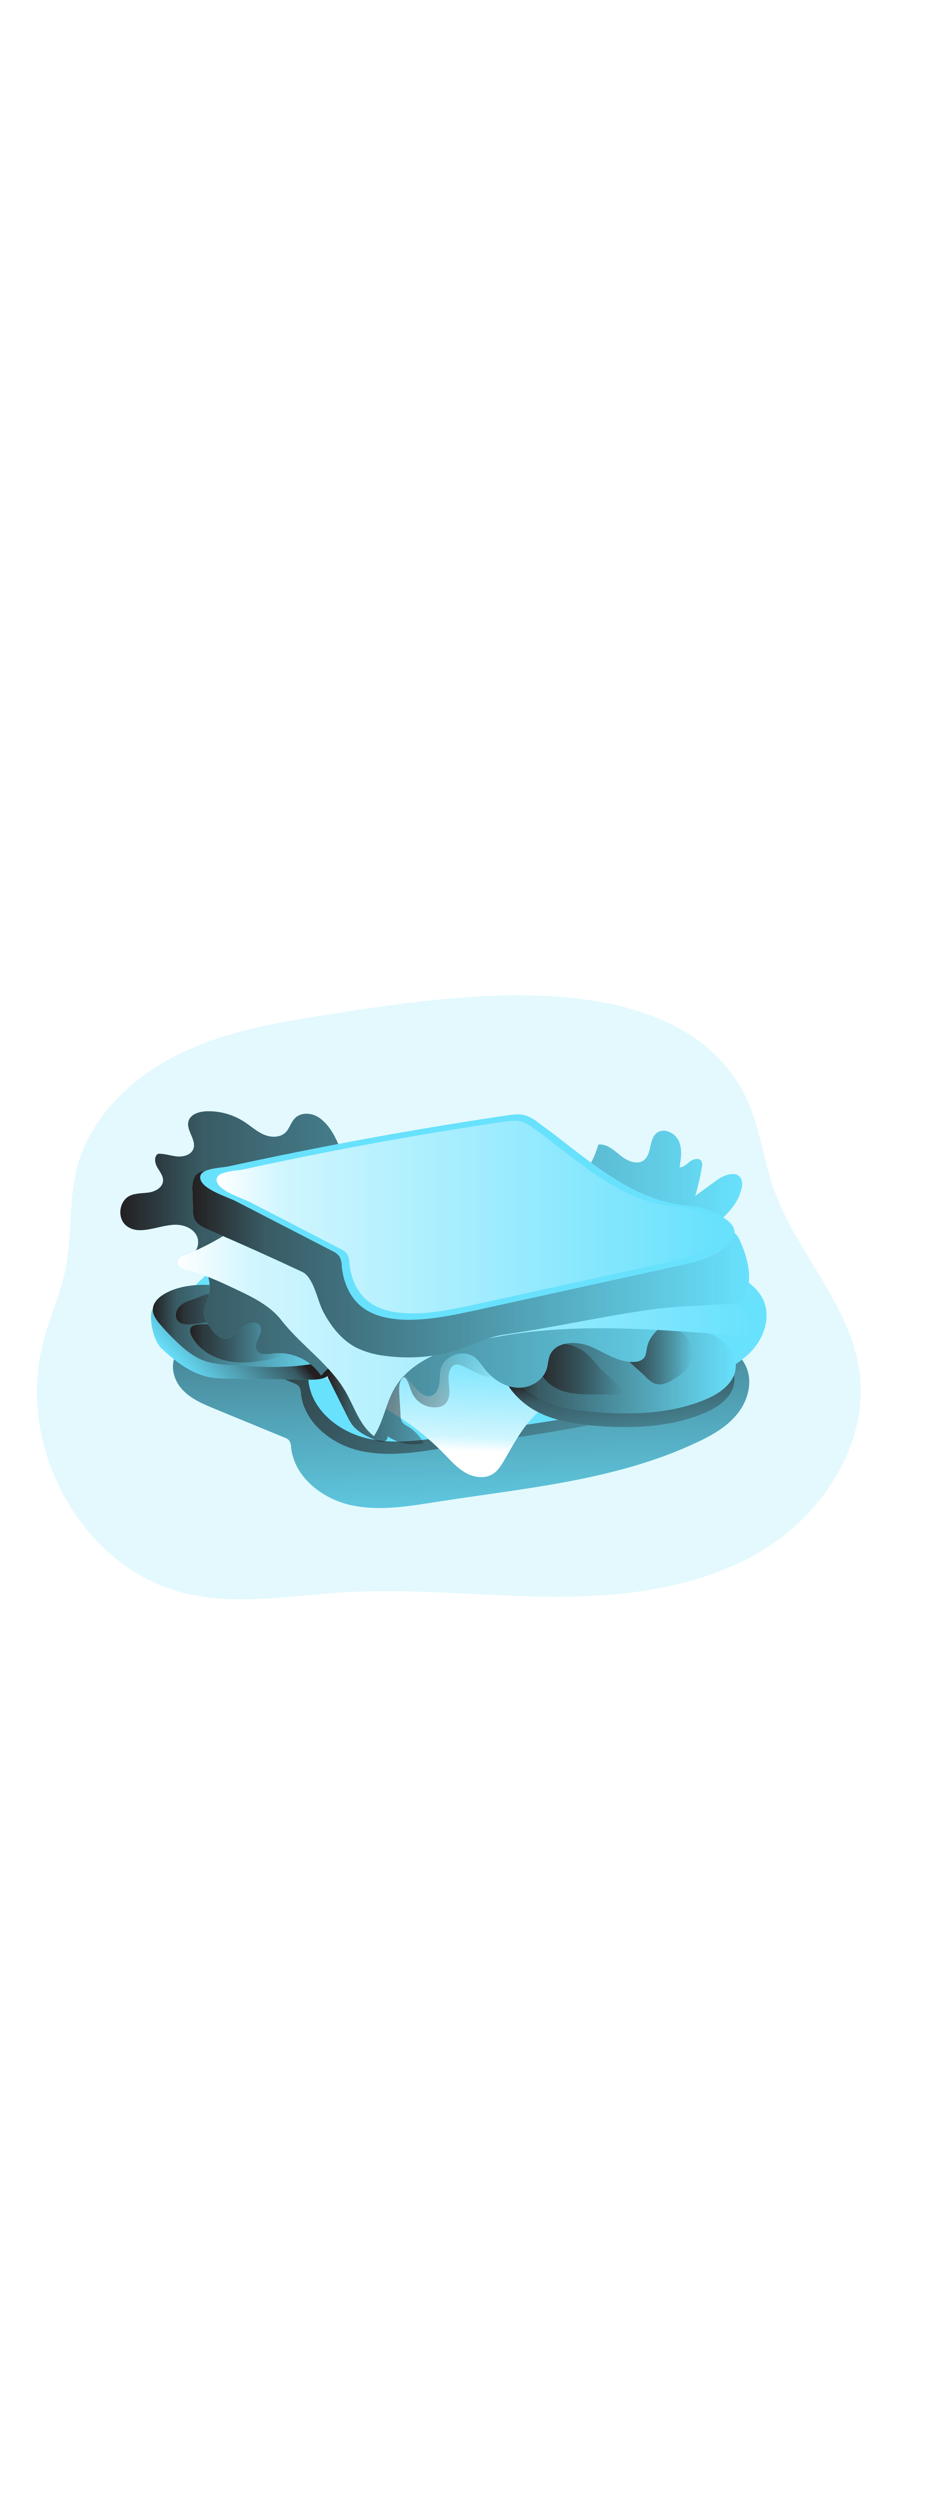 <svg id="_0433_sandwich" xmlns="http://www.w3.org/2000/svg" xmlns:xlink="http://www.w3.org/1999/xlink" viewBox="0 0 500 500" data-imageid="sandwich-34" imageName="Sandwich" class="illustrations_image" style="width: 188px;"><defs><style>.cls-1_sandwich-34{fill:url(#linear-gradient);}.cls-1_sandwich-34,.cls-2_sandwich-34,.cls-3_sandwich-34,.cls-4_sandwich-34,.cls-5_sandwich-34,.cls-6_sandwich-34,.cls-7_sandwich-34,.cls-8_sandwich-34,.cls-9_sandwich-34,.cls-10_sandwich-34,.cls-11_sandwich-34,.cls-12_sandwich-34,.cls-13_sandwich-34,.cls-14_sandwich-34,.cls-15_sandwich-34,.cls-16_sandwich-34,.cls-17_sandwich-34,.cls-18_sandwich-34,.cls-19_sandwich-34{stroke-width:0px;}.cls-2_sandwich-34{isolation:isolate;opacity:.18;}.cls-2_sandwich-34,.cls-19_sandwich-34{fill:#68e1fd;}.cls-3_sandwich-34{fill:url(#linear-gradient-11-sandwich-34);}.cls-4_sandwich-34{fill:url(#linear-gradient-12-sandwich-34);}.cls-5_sandwich-34{fill:url(#linear-gradient-13-sandwich-34);}.cls-6_sandwich-34{fill:url(#linear-gradient-10-sandwich-34);}.cls-7_sandwich-34{fill:url(#linear-gradient-17-sandwich-34);}.cls-8_sandwich-34{fill:url(#linear-gradient-16-sandwich-34);}.cls-9_sandwich-34{fill:url(#linear-gradient-15-sandwich-34);}.cls-10_sandwich-34{fill:url(#linear-gradient-14-sandwich-34);}.cls-11_sandwich-34{fill:url(#linear-gradient-4-sandwich-34);}.cls-12_sandwich-34{fill:url(#linear-gradient-2-sandwich-34);}.cls-13_sandwich-34{fill:url(#linear-gradient-3-sandwich-34);}.cls-14_sandwich-34{fill:url(#linear-gradient-8-sandwich-34);}.cls-15_sandwich-34{fill:url(#linear-gradient-9-sandwich-34);}.cls-16_sandwich-34{fill:url(#linear-gradient-7-sandwich-34);}.cls-17_sandwich-34{fill:url(#linear-gradient-5-sandwich-34);}.cls-18_sandwich-34{fill:url(#linear-gradient-6-sandwich-34);}</style><linearGradient id="linear-gradient-sandwich-34" x1="733.01" y1="3100.72" x2="736.15" y2="2930.73" gradientTransform="translate(-502.43 3327.2) scale(1 -1)" gradientUnits="userSpaceOnUse"><stop offset="0" stop-color="#231f20"/><stop offset=".13" stop-color="#231f20" stop-opacity=".69"/><stop offset="1" stop-color="#231f20" stop-opacity="0"/></linearGradient><linearGradient id="linear-gradient-2-sandwich-34" x1="745.21" y1="3111.21" x2="750.81" y2="2906.23" xlink:href="#linear-gradient-sandwich-34"/><linearGradient id="linear-gradient-3-sandwich-34" x1="599.71" y1="3034.55" x2="906.57" y2="3034.55" xlink:href="#linear-gradient-sandwich-34"/><linearGradient id="linear-gradient-4-sandwich-34" x1="734.57" y1="2970.96" x2="737.03" y2="3029.02" gradientTransform="translate(-502.43 3327.2) scale(1 -1)" gradientUnits="userSpaceOnUse"><stop offset="0" stop-color="#fff"/><stop offset=".13" stop-color="#fff" stop-opacity=".69"/><stop offset="1" stop-color="#fff" stop-opacity="0"/></linearGradient><linearGradient id="linear-gradient-5-sandwich-34" x1="676.87" y1="3003.07" x2="769.3" y2="3003.07" xlink:href="#linear-gradient-sandwich-34"/><linearGradient id="linear-gradient-6-sandwich-34" x1="643.72" y1="3039.8" x2="604.89" y2="3005.53" xlink:href="#linear-gradient-sandwich-34"/><linearGradient id="linear-gradient-7-sandwich-34" x1="832.01" y1="3015.13" x2="846" y2="2925.59" xlink:href="#linear-gradient-sandwich-34"/><linearGradient id="linear-gradient-8-sandwich-34" x1="773.51" y1="3014.56" x2="894.21" y2="3014.56" xlink:href="#linear-gradient-sandwich-34"/><linearGradient id="linear-gradient-9-sandwich-34" x1="833.15" y1="3022.22" x2="871.25" y2="3022.22" xlink:href="#linear-gradient-sandwich-34"/><linearGradient id="linear-gradient-10-sandwich-34" x1="788.98" y1="3013.79" x2="834.36" y2="3013.79" xlink:href="#linear-gradient-sandwich-34"/><linearGradient id="linear-gradient-11-sandwich-34" x1="583.82" y1="3036.81" x2="679.41" y2="3036.81" xlink:href="#linear-gradient-sandwich-34"/><linearGradient id="linear-gradient-12-sandwich-34" x1="603.72" y1="3029.21" x2="653.75" y2="3029.21" xlink:href="#linear-gradient-sandwich-34"/><linearGradient id="linear-gradient-13-sandwich-34" x1="596.09" y1="3045.76" x2="630.18" y2="3045.76" xlink:href="#linear-gradient-sandwich-34"/><linearGradient id="linear-gradient-14-sandwich-34" x1="566.52" y1="3075.2" x2="897.62" y2="3075.2" xlink:href="#linear-gradient-sandwich-34"/><linearGradient id="linear-gradient-15-sandwich-34" x1="597.01" y1="3031.54" x2="904.88" y2="3031.54" xlink:href="#linear-gradient-4-sandwich-34"/><linearGradient id="linear-gradient-16-sandwich-34" x1="604.83" y1="3069.92" x2="901.34" y2="3069.92" xlink:href="#linear-gradient-sandwich-34"/><linearGradient id="linear-gradient-17-sandwich-34" x1="617.75" y1="3094.72" x2="884.72" y2="3094.72" xlink:href="#linear-gradient-4-sandwich-34"/></defs><g id="background_sandwich-34"><path class="cls-2_sandwich-34 targetColor" d="M169.57,125.56c-26.56,4.12-53.42,9.33-77.27,21.75-23.85,12.42-44.66,33.09-51.34,59.13-4.48,17.39-2.48,35.83-6.03,53.42-2.7,13.58-8.57,26.31-12.07,39.75-14.41,55,20.52,119.84,75.88,133.05,27.53,6.55,56.26,1.09,84.48-.58,38.01-2.26,76.1,2.4,114.19,2.34,38.09-.06,77.52-5.35,109.87-25.45,32.35-20.1,55.9-57.82,50.21-95.47-5.33-35.02-33.42-62.11-45.27-95.51-6.39-17.98-8.05-37.79-17.68-54.26-40.67-69.62-162.14-47.9-224.96-38.16Z" style="fill: rgb(104, 225, 253);"/><path class="cls-1_sandwich-34" d="M54.28,337.6c-3.32,1.24-7.3,3.55-6.76,7.04.34,2.06,2.2,3.48,3.99,4.53,20.8,12.24,48.7,4.61,69.98,15.95,9.08,4.84,16.15,12.7,23.74,19.57,7.59,6.87,16.81,13.09,27.08,13.38,8.48.25,16.49-3.59,24.71-5.71,9.94-2.55,20.25-2.62,30.46-3.34,16.9-1.18,33.54-4.19,50.26-7.18l86.82-15.62c15.75-2.83,31.62-5.7,46.61-11.28,2.41-.89,4.97-2.01,6.21-4.26,2.56-4.65-2.14-9.94-6.66-12.72-13.89-8.52-30.42-11.81-46.71-12.42-16.29-.61-32.54,1.24-48.8,2.22-70.72,4.43-141.38-6-212.12-4.86-16.94.22-33.09,8.8-48.82,14.7Z"/></g><g id="sandwich_sandwich-34"><path class="cls-19_sandwich-34 targetColor" d="M98.58,300.53c-1.63,1.34-3.11,2.87-4.41,4.53-3.91,5.66-1.93,13.84,2.7,18.96s11.18,7.89,17.58,10.51l37.13,15.28c.86.28,1.65.75,2.3,1.38.78,1.14,1.18,2.5,1.14,3.88,1.66,15.5,16.21,27.07,31.4,30.55s31.06.72,46.44-1.69c46.88-7.3,95.32-11.37,138.24-31.6,8.01-3.73,15.96-8.26,21.52-15.14s8.27-16.67,4.77-24.85c-3.37-7.8-11.42-12.42-19.04-16.15-13.58-6.67-27.54-12.56-41.49-18.44-19.16-8.07-38.51-16.22-59.03-19.74-32.01-5.5-64.76.55-97.25.96-11.69.15-23.45-.43-35.03,1.24-9.25,1.3-24.08,4.43-29.74,12.78-6.35,9.37-8.25,19.29-17.22,27.54Z" style="fill: rgb(104, 225, 253);"/><path class="cls-12_sandwich-34" d="M98.58,300.53c-1.63,1.34-3.11,2.87-4.41,4.53-3.91,5.66-1.93,13.84,2.7,18.96s11.18,7.89,17.58,10.51l37.13,15.28c.86.28,1.65.75,2.3,1.38.78,1.14,1.18,2.5,1.14,3.88,1.66,15.5,16.21,27.07,31.4,30.55s31.06.72,46.44-1.69c46.88-7.3,95.32-11.37,138.24-31.6,8.01-3.73,15.96-8.26,21.52-15.14s8.27-16.67,4.77-24.85c-3.37-7.8-11.42-12.42-19.04-16.15-13.58-6.67-27.54-12.56-41.49-18.44-19.16-8.07-38.51-16.22-59.03-19.74-32.01-5.5-64.76.55-97.25.96-11.69.15-23.45-.43-35.03,1.24-9.25,1.3-24.08,4.43-29.74,12.78-6.35,9.37-8.25,19.29-17.22,27.54Z"/><path class="cls-13_sandwich-34" d="M103.77,271.69c-1.63,1.34-3.1,2.86-4.4,4.53-3.93,5.66-1.93,13.84,2.68,18.96s11.18,7.89,17.58,10.51l37.13,15.28c.86.28,1.65.76,2.3,1.39.78,1.14,1.18,2.5,1.16,3.88,1.65,15.5,16.15,27.06,31.4,30.55s31.06.71,46.42-1.69c46.87-7.32,95.32-11.42,138.25-31.62,8-3.73,15.95-8.25,21.5-15.13,5.55-6.88,8.27-16.68,4.77-24.85-3.37-7.8-11.42-12.42-19.04-16.15-13.58-6.68-27.54-12.56-41.49-18.45-19.16-8.07-38.51-16.21-59.02-19.74-32.03-5.5-64.77.55-97.26.97-11.69.15-23.45-.43-35.03,1.24-9.25,1.24-24.08,4.43-29.73,12.77-6.27,9.37-8.24,19.31-17.23,27.54Z"/><path class="cls-19_sandwich-34 targetColor" d="M107.83,265.15c-1.63,1.34-3.11,2.86-4.41,4.53-3.93,5.66-1.93,13.84,2.68,18.96,4.61,5.12,11.18,7.89,17.58,10.51l37.14,15.28c.86.29,1.65.76,2.3,1.39.77,1.14,1.17,2.5,1.14,3.88,1.65,15.5,16.21,27.06,31.4,30.55s31.06.71,46.42-1.69c46.9-7.32,95.32-11.38,138.25-31.62,8-3.73,15.96-8.25,21.52-15.13,5.55-6.88,8.26-16.68,4.76-24.85-3.37-7.8-11.42-12.36-19.04-16.15-13.58-6.68-27.54-12.56-41.48-18.45-19.17-8.07-38.51-16.21-59.03-19.74-32.03-5.5-64.77.55-97.26.97-11.69.15-23.44-.43-35.02,1.24-9.27,1.3-24.09,4.42-29.74,12.77-6.34,9.37-8.24,19.31-17.22,27.54Z" style="fill: rgb(104, 225, 253);"/><path class="cls-19_sandwich-34 targetColor" d="M236.55,358.5c3.55,3.64,6.98,7.54,11.42,10.04s10.21,3.3,14.5.57c2.65-1.69,4.36-4.45,5.95-7.16,5.94-10.16,11.47-21.12,21.06-27.98,1.91-1.17,3.69-2.53,5.32-4.06,4.97-5.39,3.39-14.62-1.61-20.04-5.01-5.42-12.35-7.9-19.43-9.94-16.36-4.68-33.23-8.03-50.24-8-10.07-.04-20.11,1.3-29.81,3.99-6.34,1.8-21.12,5.25-23.45,12.51-2.48,7.76,7.55,13.78,13.28,16.15,9.07,3.83,17.93,7.45,26.36,12.61,9.73,5.97,18.69,13.13,26.67,21.31Z" style="fill: rgb(104, 225, 253);"/><path class="cls-11_sandwich-34" d="M236.55,358.5c3.55,3.64,6.98,7.54,11.42,10.04s10.21,3.3,14.5.57c2.65-1.69,4.36-4.45,5.95-7.16,5.94-10.16,11.47-21.12,21.06-27.98,1.91-1.17,3.69-2.53,5.32-4.06,4.97-5.39,3.39-14.62-1.61-20.04-5.01-5.42-12.35-7.9-19.43-9.94-16.36-4.68-33.23-8.03-50.24-8-10.07-.04-20.11,1.3-29.81,3.99-6.34,1.8-21.12,5.25-23.45,12.51-2.48,7.76,7.55,13.78,13.28,16.15,9.07,3.83,17.93,7.45,26.36,12.61,9.73,5.97,18.69,13.13,26.67,21.31Z"/><path class="cls-17_sandwich-34" d="M245.17,311.27c-.83-.32-1.73-.43-2.62-.32-1.13.32-2.08,1.11-2.61,2.16-1.64,2.93-1.03,6.53-.72,9.94.31,3.4,0,7.23-2.63,9.25-1.16.8-2.52,1.28-3.93,1.37-5.32.46-10.41-2.29-12.93-6.99-1.33-2.56-1.79-5.52-3.33-7.95-.31-.5-.78-1.02-1.37-.98-.46.1-.86.39-1.08.81-1.59,2.31-1.49,5.35-1.32,8.16l.68,11.54c-.01.98.19,1.96.58,2.86.83,1.2,1.98,2.15,3.32,2.75,3.55,2.16,6.46,5.23,8.41,8.89-6.69,1.48-13.68.13-19.34-3.73.41,1.39-.94,2.8-2.37,3.02-1.46.07-2.91-.27-4.17-.99-4.51-2.01-9.21-4.17-12.2-8.1-1.08-1.51-2.01-3.12-2.78-4.81l-9.64-19.31c-.61-.9-.82-2.02-.58-3.08.45-1.13,1.78-1.58,2.96-1.88,11.35-2.88,22.97-4.97,33.96-8.94,7.34-2.68,14.36-6.21,21.89-8.34,7.53-2.12,15.88-2.6,22.93.77,5.49,2.61,13.58,11.04,9.48,17.65-4.29,6.89-15.22-2.05-20.58-3.75Z"/><path class="cls-19_sandwich-34 targetColor" d="M111.15,317.6c3.73.63,7.51.91,11.29.84l42.92.57c4.26,0,9.52-.52,11.11-4.47.82-2.61.09-5.47-1.89-7.37-1.97-1.83-4.28-3.26-6.8-4.2-18.63-8.29-38.26-14.91-58.49-18.11-6.88-1.08-23.27-9.07-27.89-3.53-2.32,2.78-.53,16.15,4.67,21.12,7.06,6.62,15.34,13.16,25.07,15.14Z" style="fill: rgb(104, 225, 253);"/><path class="cls-18_sandwich-34" d="M111.15,317.6c3.73.63,7.51.91,11.29.84l42.92.57c4.26,0,9.52-.52,11.11-4.47.82-2.61.09-5.47-1.89-7.37-1.97-1.83-4.28-3.26-6.8-4.2-18.63-8.29-38.26-14.91-58.49-18.11-6.88-1.08-23.27-9.07-27.89-3.53-2.32,2.78-.53,16.15,4.67,21.12,7.06,6.62,15.34,13.16,25.07,15.14Z"/><path class="cls-19_sandwich-34 targetColor" d="M289.52,337.66c8.81,3.8,18.47,5.16,28.04,5.91,19.34,1.55,39.34.73,57.28-6.7,7.45-3.11,15.32-8.5,16.15-16.57,1.01-9.86-8.94-17.29-18.34-20.5-17.21-5.88-36.15-4.97-53.79-.57-14.65,3.65-28.82,9.47-42.44,15.91-7.91,3.73-7.69,5.73-1.54,12.42,4.12,4.35,9.1,7.79,14.63,10.09Z" style="fill: rgb(104, 225, 253);"/><path class="cls-16_sandwich-34" d="M289.52,337.66c8.81,3.8,18.47,5.16,28.04,5.91,19.34,1.55,39.34.73,57.28-6.7,7.45-3.11,15.32-8.5,16.15-16.57,1.01-9.86-8.94-17.29-18.34-20.5-17.21-5.88-36.15-4.97-53.79-.57-14.65,3.65-28.82,9.47-42.44,15.91-7.91,3.73-7.69,5.73-1.54,12.42,4.12,4.35,9.1,7.79,14.63,10.09Z"/><path class="cls-19_sandwich-34 targetColor" d="M290.25,330.34c8.81,3.8,18.46,5.16,28.03,5.93,19.34,1.54,39.36.72,57.28-6.71,7.45-3.09,15.32-8.5,16.15-16.56,1.01-9.94-8.96-17.3-18.34-20.51-17.22-5.86-36.15-4.97-53.8-.56-14.63,3.64-28.82,9.45-42.44,15.91-7.91,3.73-7.68,5.73-1.54,12.42,4.13,4.34,9.12,7.77,14.66,10.07Z" style="fill: rgb(104, 225, 253);"/><path class="cls-19_sandwich-34 targetColor" d="M86.9,273.77c-2.73,1.71-5.28,4.31-5.49,7.54s1.84,5.9,3.86,8.29c3.01,3.55,6.23,6.91,9.65,10.07,4,3.73,8.36,7.18,13.45,9.11,4.67,1.76,9.73,2.15,14.7,2.48,16.78,1.17,33.9,2.06,50.19-2.15,1.22-.19,2.33-.79,3.16-1.7.71-1.33.75-2.92.11-4.29-2.05-6.06-7.08-10.61-12.29-14.34-12.3-8.77-26.72-14.62-41.27-18.46-10.94-2.87-26.35-2.67-36.08,3.44Z" style="fill: rgb(104, 225, 253);"/><path class="cls-14_sandwich-34" d="M290.25,330.34c8.81,3.8,18.46,5.16,28.03,5.93,19.34,1.54,39.36.72,57.28-6.71,7.45-3.09,15.32-8.5,16.15-16.56,1.01-9.94-8.96-17.3-18.34-20.51-17.22-5.86-36.15-4.97-53.8-.56-14.63,3.64-28.82,9.45-42.44,15.91-7.91,3.73-7.68,5.73-1.54,12.42,4.13,4.34,9.12,7.77,14.66,10.07Z"/><path class="cls-15_sandwich-34" d="M356.97,319.78c5.66-3.08,11.4-7.81,11.83-14.25.31-4.73-2.48-9.28-6.36-12.05-3.88-2.77-8.57-4.04-13.26-4.76-8.7-1.32-18.63,1.75-18.46,12.3.16,6.61,8.7,11.79,12.78,16.15,4.24,4.52,7.73,5.71,13.47,2.61Z"/><path class="cls-6_sandwich-34" d="M312.68,305.45c-3.12-2.84-7.01-4.7-11.18-5.37-2.67-.29-5.36-.02-7.93.77-1.78.44-3.41,1.32-4.75,2.57-1.57,1.75-2.39,4.05-2.27,6.4.09,6.52,5.34,12.07,11.38,14.55,6.04,2.47,12.76,2.48,19.28,2.48h12.06c1.07,0,2.48-.25,2.65-1.24,0-.71-.32-1.37-.86-1.83-3.02-3.25-6.4-5.96-9.65-8.93s-5.44-6.61-8.73-9.4Z"/><path class="cls-3_sandwich-34" d="M86.9,273.77c-2.73,1.71-5.28,4.31-5.49,7.54s1.84,5.9,3.86,8.29c3.01,3.55,6.23,6.91,9.65,10.07,4,3.73,8.36,7.18,13.45,9.11,4.67,1.76,9.73,2.15,14.7,2.48,16.78,1.17,33.9,2.06,50.19-2.15,1.22-.19,2.33-.79,3.16-1.7.71-1.33.75-2.92.11-4.29-2.05-6.06-7.08-10.61-12.29-14.34-12.3-8.77-26.72-14.62-41.27-18.46-10.94-2.87-26.35-2.67-36.08,3.44Z"/><path class="cls-4_sandwich-34" d="M102.3,290.65c-1.58,1.14-1.06,3.6-.15,5.32,3.73,7.07,11.29,11.54,19.13,13.11,7.84,1.57,15.96.51,23.76-1.24,2.48-.55,5.32-1.52,6.1-3.93.32-1.25.18-2.57-.39-3.73-.92-1.87-2.19-3.56-3.73-4.97-1.96-1.99-3.99-3.89-6.09-5.73-1.06-1.03-2.29-1.87-3.64-2.48-5.49-2.17-12.42.36-17.85,1.57-2.16.47-4.35.8-6.56.98-2.83.24-8.21-.61-10.6,1.11Z"/><path class="cls-5_sandwich-34" d="M102.91,276.2c-2.6.86-5.29,1.78-7.22,3.73s-2.78,5.22-1.24,7.45c1.8,2.48,5.49,2.41,8.55,2.01,8.27-1.07,16.5-2.48,24.71-3.85-1.68-3.62-4.86-6.21-7.95-8.8-2.25-1.84-5.19-3.85-8.26-3.42-2.82.36-5.84,2.02-8.58,2.87Z"/><path class="cls-19_sandwich-34 targetColor" d="M170.39,179.96c-3.89-2.94-9.94-3.53-13.39,0-2.11,2.17-2.83,5.45-4.97,7.55-2.99,2.89-7.91,2.72-11.73,1.03-3.81-1.69-6.92-4.6-10.42-6.84-5.99-3.84-13.02-5.75-20.12-5.47-3.81.16-8.29,1.55-9.37,5.22-1.44,4.97,4.4,9.94,2.57,14.8-1.24,3.21-5.27,4.31-8.7,3.99-3.43-.32-6.73-1.61-10.15-1.39-2.21,1.47-1.69,4.88-.37,7.18s3.24,4.52,3.09,7.17c-.21,3.52-4.02,5.69-7.45,6.21-3.43.52-7.21.26-10.36,1.81-5.55,2.76-6.7,11.54-2.02,15.63,6.87,6,17.3-.2,26.44-.29,4.22,0,8.7,1.6,10.94,5.19s1.12,9.19-2.81,10.76c7.91,4.49,11.78,13.75,9.42,22.53-.94,3.16-2.71,6.21-2.27,9.52.48,2.24,1.47,4.33,2.91,6.11,2.1,3.09,4.87,6.55,8.61,6.4s6.11-3.57,8.81-6.03,7.74-3.73,9.43-.46c2.07,3.98-4.05,8.91-1.81,12.78,1.57,2.71,5.52,2.12,8.62,1.71,10.08-1.19,19.98,3.33,25.68,11.73,8.11-9.42,20.36-14.22,32.71-12.82,1.95.13,3.84.76,5.48,1.84,1.89,1.44,2.86,3.73,3.9,5.86,2.36,4.79,5.5,9.16,9.29,12.92,1.78,1.76,4.05,3.49,6.53,3.12,2.8-.41,4.52-3.34,4.97-6.12s.19-5.68.91-8.41c1.91-7.23,12.06-10.67,17.98-6.1,2.19,1.69,3.73,4.1,5.38,6.21,4.24,5.37,10.44,9.53,17.26,9.94s14.04-3.8,15.86-10.39c.6-2.14.63-4.42,1.42-6.51,2.98-7.9,14.32-8.2,22.09-4.88,7.76,3.32,15.29,8.91,23.69,7.99,1.67-.05,3.26-.75,4.43-1.95,1.24-1.49,1.24-3.6,1.63-5.52,2.32-12.03,18.46-15.86,24.21-26.67,3.67-7.32,2.01-16.19-4.06-21.69,8.16-13.79,26.83-20.82,30.25-36.46.52-1.74.4-3.61-.36-5.25-2.48-4.31-9.04-1.83-13.04,1.09l-11.28,8.24c1.47-5.01,2.64-10.1,3.52-15.24.3-1.05.23-2.18-.21-3.18-1.12-1.94-4.12-1.34-5.94,0s-3.5,3.22-5.75,3.22c.81-4.73,1.57-9.83-.48-14.17-2.05-4.35-8.07-7.07-11.8-4-4.17,3.45-2.4,11.18-6.76,14.42-3.63,2.71-8.81.35-12.32-2.48s-7.32-6.39-11.81-5.9c-1.99,6.12-4.41,12.82-10.04,15.96-4.8,2.7-10.66,2.07-16.15,1.86-29.39-1.11-58.61,11.69-87.66,6.97-4.84-.78-9.83-2.17-13.48-5.48-9.73-8.77-9.88-24.9-20.91-33.26Z" style="fill: rgb(104, 225, 253);"/><path class="cls-10_sandwich-34" d="M170.39,179.96c-3.89-2.94-9.94-3.53-13.39,0-2.11,2.17-2.83,5.45-4.97,7.55-2.99,2.89-7.91,2.72-11.73,1.03-3.81-1.69-6.92-4.6-10.42-6.84-5.99-3.84-13.02-5.75-20.12-5.47-3.81.16-8.29,1.55-9.37,5.22-1.44,4.97,4.4,9.94,2.57,14.8-1.24,3.21-5.27,4.31-8.7,3.99-3.43-.32-6.73-1.61-10.15-1.39-2.21,1.47-1.69,4.88-.37,7.18s3.24,4.52,3.09,7.17c-.21,3.52-4.02,5.69-7.45,6.21-3.43.52-7.21.26-10.36,1.81-5.55,2.76-6.7,11.54-2.02,15.63,6.87,6,17.3-.2,26.44-.29,4.22,0,8.7,1.6,10.94,5.19s1.12,9.19-2.81,10.76c7.91,4.49,11.78,13.75,9.42,22.53-.94,3.16-2.71,6.21-2.27,9.52.48,2.24,1.47,4.33,2.91,6.11,2.1,3.09,4.87,6.55,8.61,6.4s6.11-3.57,8.81-6.03,7.74-3.73,9.43-.46c2.07,3.98-4.05,8.91-1.81,12.78,1.57,2.71,5.52,2.12,8.62,1.71,10.08-1.19,19.98,3.33,25.68,11.73,8.11-9.42,20.36-14.22,32.71-12.82,1.95.13,3.84.76,5.48,1.84,1.89,1.44,2.86,3.73,3.9,5.86,2.36,4.79,5.5,9.16,9.29,12.92,1.78,1.76,4.05,3.49,6.53,3.12,2.8-.41,4.52-3.34,4.97-6.12s.19-5.68.91-8.41c1.91-7.23,12.06-10.67,17.98-6.1,2.19,1.69,3.73,4.1,5.38,6.21,4.24,5.37,10.44,9.53,17.26,9.94s14.04-3.8,15.86-10.39c.6-2.14.63-4.42,1.42-6.51,2.98-7.9,14.32-8.2,22.09-4.88,7.76,3.32,15.29,8.91,23.69,7.99,1.67-.05,3.26-.75,4.43-1.95,1.24-1.49,1.24-3.6,1.63-5.52,2.32-12.03,18.46-15.86,24.21-26.67,3.67-7.32,2.01-16.19-4.06-21.69,8.16-13.79,26.83-20.82,30.25-36.46.52-1.74.4-3.61-.36-5.25-2.48-4.31-9.04-1.83-13.04,1.09l-11.28,8.24c1.47-5.01,2.64-10.1,3.52-15.24.3-1.05.23-2.18-.21-3.18-1.12-1.94-4.12-1.34-5.94,0s-3.5,3.22-5.75,3.22c.81-4.73,1.57-9.83-.48-14.17-2.05-4.35-8.07-7.07-11.8-4-4.17,3.45-2.4,11.18-6.76,14.42-3.63,2.71-8.81.35-12.32-2.48s-7.32-6.39-11.81-5.9c-1.99,6.12-4.41,12.82-10.04,15.96-4.8,2.7-10.66,2.07-16.15,1.86-29.39-1.11-58.61,11.69-87.66,6.97-4.84-.78-9.83-2.17-13.48-5.48-9.73-8.77-9.88-24.9-20.91-33.26Z"/><path class="cls-19_sandwich-34 targetColor" d="M119.32,242.31c-6.86,4.19-14.08,7.77-21.57,10.68-1.12.31-2.12.96-2.84,1.88-.73,1.62-.21,3.54,1.24,4.57,1.46.94,3.1,1.56,4.82,1.81,9.02,2.1,17.39,6.21,25.78,10.17s17.23,8.41,23.01,15.83c10.99,14.12,27.04,24.22,35.36,40.08,4.04,7.69,7.06,16.45,13.99,21.68,4.97-7.45,6.21-16.81,10.52-24.65,7.55-13.67,23.29-20.36,38.34-24.41,47.57-12.78,97.82-7.99,146.94-4.26,3.24.25,7.83-.75,7.54-3.99-.14-.85-.47-1.65-.98-2.34-9.08-14.35-24.71-23.54-41-28.42-16.29-4.88-33.4-5.9-50.34-7.23-62.08-4.88-128.51-10.51-190.8-11.4Z" style="fill: rgb(104, 225, 253);"/><path class="cls-9_sandwich-34" d="M119.32,242.31c-6.86,4.19-14.08,7.77-21.57,10.68-1.12.31-2.12.96-2.84,1.88-.73,1.62-.21,3.54,1.24,4.57,1.46.94,3.1,1.56,4.82,1.81,9.02,2.1,17.39,6.21,25.78,10.17s17.23,8.41,23.01,15.83c10.99,14.12,27.04,24.22,35.36,40.08,4.04,7.69,7.06,16.45,13.99,21.68,4.97-7.45,6.21-16.81,10.52-24.65,7.55-13.67,23.29-20.36,38.34-24.41,47.57-12.78,97.82-7.99,146.94-4.26,3.24.25,7.83-.75,7.54-3.99-.14-.85-.47-1.65-.98-2.34-9.08-14.35-24.71-23.54-41-28.42-16.29-4.88-33.4-5.9-50.34-7.23-62.08-4.88-128.51-10.51-190.8-11.4Z"/><path class="cls-19_sandwich-34 targetColor" d="M108.09,208.13c-2.31.27-4.26,1.87-4.97,4.09-.64,2.17-.86,4.44-.65,6.7l.31,9.73c-.08,1.81.24,3.61.93,5.28,1.32,2.65,4.26,4,6.98,5.17,16.87,7.24,33.61,14.75,50.23,22.55,6.21,2.94,8.06,15.33,11.18,21.12,4.15,7.9,9.84,15.24,17.96,19.34,4.52,2.13,9.35,3.51,14.31,4.11,11.58,1.66,23.36,1.08,34.72-1.7,10.36-2.48,19.29-8.1,29.74-9.59,26.09-3.73,51.83-9.64,77.95-13.27,13.89-1.93,27.98-1.99,41.98-3.04,2.01.02,3.98-.51,5.71-1.52,1.44-1.16,2.5-2.73,3.02-4.51,3.23-9.02.37-19.06-3.6-27.75-.6-1.71-1.73-3.19-3.22-4.22-1.34-.59-2.81-.84-4.27-.72-11.79.09-23.58-.6-35.28-2.09-18.71-2.6-36.83-8.26-55.21-12.67-60.96-14.6-125.18-19.72-187.83-16.99Z" style="fill: rgb(104, 225, 253);"/><path class="cls-8_sandwich-34" d="M108.09,208.13c-2.31.27-4.26,1.87-4.97,4.09-.64,2.17-.86,4.44-.65,6.7l.31,9.73c-.08,1.81.24,3.61.93,5.28,1.32,2.65,4.26,4,6.98,5.17,16.87,7.24,33.61,14.75,50.23,22.55,6.21,2.94,8.06,15.33,11.18,21.12,4.15,7.9,9.84,15.24,17.96,19.34,4.52,2.13,9.35,3.51,14.31,4.11,11.58,1.66,23.36,1.08,34.72-1.7,10.36-2.48,19.29-8.1,29.74-9.59,26.09-3.73,51.83-9.64,77.95-13.27,13.89-1.93,27.98-1.99,41.98-3.04,2.01.02,3.98-.51,5.71-1.52,1.44-1.16,2.5-2.73,3.02-4.51,3.23-9.02.37-19.06-3.6-27.75-.6-1.71-1.73-3.19-3.22-4.22-1.34-.59-2.81-.84-4.27-.72-11.79.09-23.58-.6-35.28-2.09-18.71-2.6-36.83-8.26-55.21-12.67-60.96-14.6-125.18-19.72-187.83-16.99Z"/><path class="cls-19_sandwich-34 targetColor" d="M176.84,250.51c1.57.64,2.95,1.69,3.99,3.04.75,1.52,1.14,3.19,1.13,4.88.72,7.98,3.84,16,9.94,21.21,6.34,5.42,15.04,7.14,23.37,7.45,13.26.4,26.36-2.48,39.31-5.29l107.56-23.6c9.45-2.07,19.55-4.5,26.09-11.63,1.73-1.62,2.75-3.85,2.87-6.21-.12-2.94-2.48-5.28-4.89-6.97-3.79-2.69-8.06-4.64-12.58-5.74-4.17-1.02-8.5-1.24-12.73-1.98-28.77-4.62-50.93-26.7-74.64-43.67-1.93-1.53-4.09-2.73-6.41-3.55-3.28-.99-6.8-.51-10.19,0-32.97,4.88-65.81,10.51-98.53,16.88-16.56,3.22-33.07,6.63-49.52,10.21-4.41.96-17.14.88-14.71,7.34,2,5.3,14.25,8.88,18.91,11.29l51.05,26.32Z" style="fill: rgb(104, 225, 253);"/><path class="cls-7_sandwich-34" d="M181.26,249.43c1.47.61,2.76,1.6,3.73,2.87.71,1.42,1.07,2.99,1.07,4.57.67,7.45,3.6,15.02,9.3,19.88,5.95,5.08,14.12,6.71,21.94,6.94,12.42.37,24.73-2.31,36.88-4.97l100.92-22.13c8.88-1.95,18.35-4.22,24.49-10.92,1.62-1.51,2.59-3.6,2.7-5.81-.1-2.76-2.32-4.97-4.58-6.55-3.57-2.52-7.57-4.34-11.81-5.38-3.91-.96-7.96-1.24-11.95-1.85-26.99-4.34-47.82-25.04-70.04-41-1.8-1.44-3.83-2.56-6-3.33-3.07-.93-6.37-.47-9.55,0-30.93,4.58-61.75,9.86-92.46,15.84-15.53,3.02-31.02,6.22-46.46,9.59-4.14.89-16.15.82-13.8,6.88,1.88,4.97,13.37,8.34,17.74,10.6l47.9,24.76Z"/></g></svg>